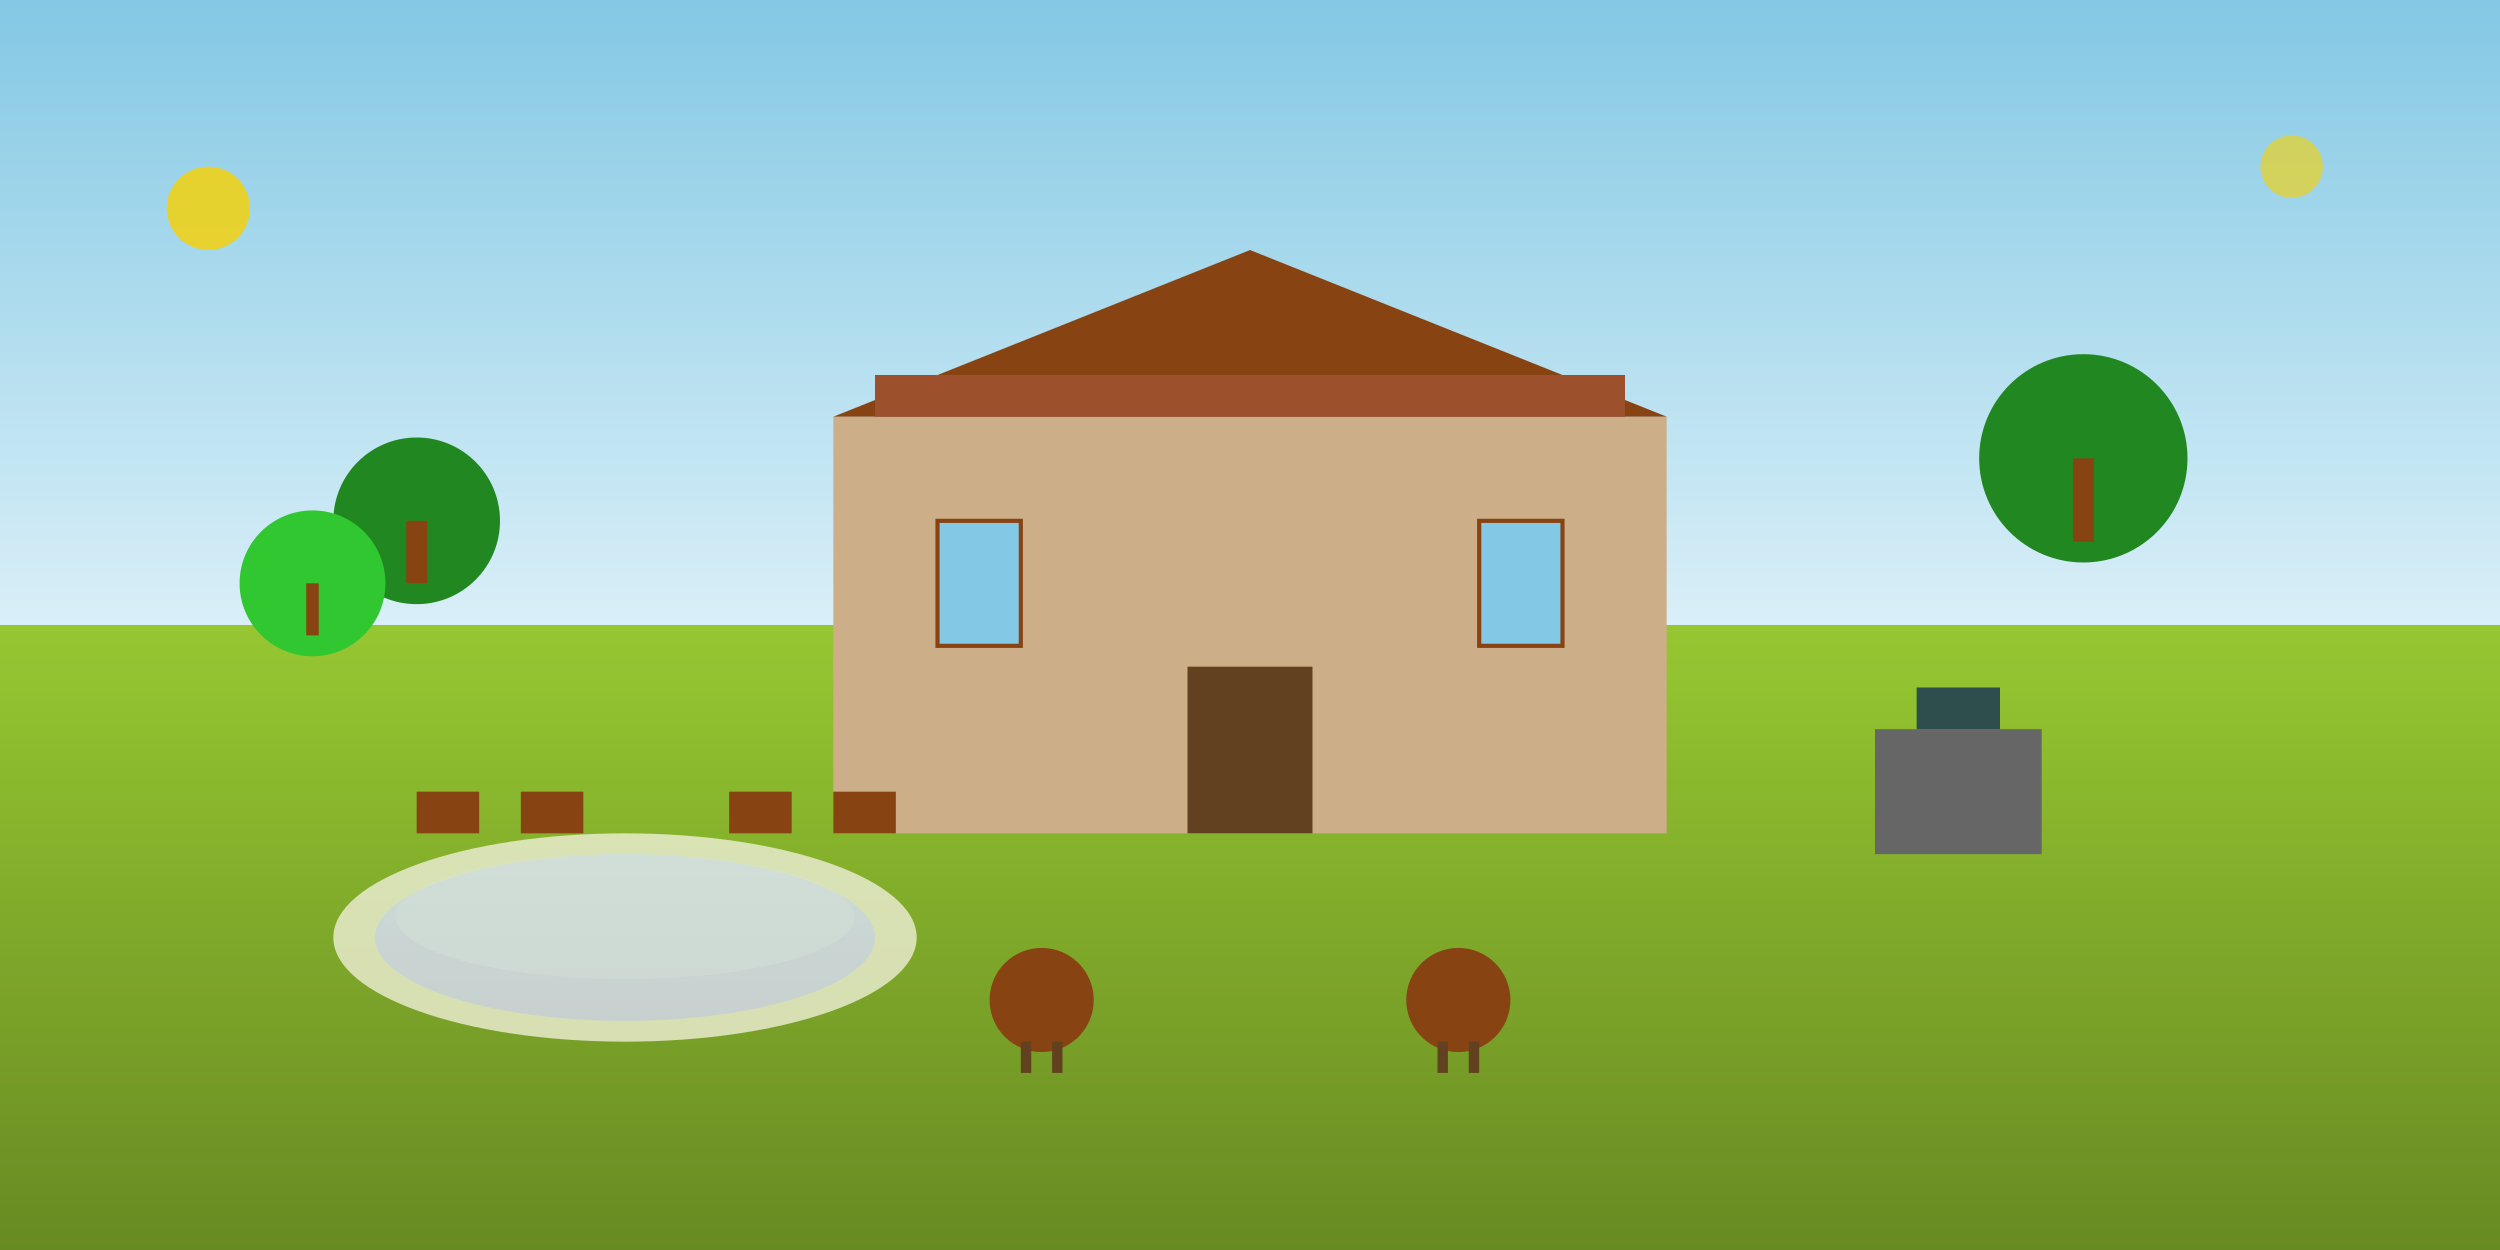 <svg xmlns="http://www.w3.org/2000/svg" viewBox="0 0 1200 600" width="1200" height="600">
  <rect x="0" y="0" width="1200" height="600" fill="#333333" stroke="none"/>
  <defs>
    <linearGradient id="skyGrad" x1="0%" y1="0%" x2="0%" y2="100%">
      <stop offset="0%" style="stop-color:#87CEEB;stop-opacity:1" />
      <stop offset="100%" style="stop-color:#E0F6FF;stop-opacity:1" />
    </linearGradient>
    <linearGradient id="grassGrad" x1="0%" y1="0%" x2="0%" y2="100%">
      <stop offset="0%" style="stop-color:#9ACD32;stop-opacity:1" />
      <stop offset="100%" style="stop-color:#6B8E23;stop-opacity:1" />
    </linearGradient>
    <linearGradient id="poolGrad" x1="0%" y1="0%" x2="0%" y2="100%">
      <stop offset="0%" style="stop-color:#4A90E2;stop-opacity:1" />
      <stop offset="100%" style="stop-color:#2E5BBA;stop-opacity:1" />
    </linearGradient>
  </defs>
  
  <!-- Sky background -->
  <rect width="1200" height="300" fill="url(#skyGrad)"/>
  
  <!-- Ground/Grass -->
  <rect x="0" y="300" width="1200" height="300" fill="url(#grassGrad)"/>
  
  <!-- Trees in background -->
  <circle cx="200" cy="250" r="40" fill="#228B22"/>
  <rect x="195" y="250" width="10" height="30" fill="#8B4513"/>
  
  <circle cx="1000" cy="220" r="50" fill="#228B22"/>
  <rect x="995" y="220" width="10" height="40" fill="#8B4513"/>
  
  <circle cx="150" cy="280" r="35" fill="#32CD32"/>
  <rect x="147" y="280" width="6" height="25" fill="#8B4513"/>
  
  <!-- Main quincho building -->
  <rect x="400" y="200" width="400" height="200" fill="#D2B48C"/>
  <path d="M400 200 L600 120 L800 200" fill="#8B4513"/>
  
  <!-- Quincho roof details -->
  <rect x="420" y="180" width="360" height="20" fill="#A0522D"/>
  
  <!-- Windows -->
  <rect x="450" y="250" width="40" height="60" fill="#87CEEB" stroke="#8B4513" stroke-width="2"/>
  <rect x="710" y="250" width="40" height="60" fill="#87CEEB" stroke="#8B4513" stroke-width="2"/>
  
  <!-- Door -->
  <rect x="570" y="320" width="60" height="80" fill="#654321"/>
  
  <!-- Pool -->
  <ellipse cx="300" cy="450" rx="120" ry="40" fill="url(#poolGrad)"/>
  <ellipse cx="300" cy="440" rx="110" ry="30" fill="#87CEEB" opacity="0.3"/>
  
  <!-- Pool deck -->
  <ellipse cx="300" cy="450" rx="140" ry="50" fill="#F5F5DC" opacity="0.8"/>
  
  <!-- Outdoor furniture -->
  <rect x="200" y="380" width="30" height="20" fill="#8B4513"/>
  <rect x="250" y="380" width="30" height="20" fill="#8B4513"/>
  <rect x="350" y="380" width="30" height="20" fill="#8B4513"/>
  <rect x="400" y="380" width="30" height="20" fill="#8B4513"/>
  
  <!-- BBQ area -->
  <rect x="900" y="350" width="80" height="60" fill="#696969"/>
  <rect x="920" y="330" width="40" height="20" fill="#2F4F4F"/>
  
  <!-- Tables and chairs -->
  <circle cx="500" cy="480" r="25" fill="#8B4513"/>
  <rect x="490" y="500" width="5" height="15" fill="#654321"/>
  <rect x="505" y="500" width="5" height="15" fill="#654321"/>
  
  <circle cx="700" cy="480" r="25" fill="#8B4513"/>
  <rect x="690" y="500" width="5" height="15" fill="#654321"/>
  <rect x="705" y="500" width="5" height="15" fill="#654321"/>
  
  <!-- Decorative elements -->
  <circle cx="100" cy="100" r="20" fill="#FFD700" opacity="0.8"/>
  <circle cx="1100" cy="80" r="15" fill="#FFD700" opacity="0.6"/>
  
  <!-- Text overlay area (for title) -->
  <rect x="0" y="0" width="1200" height="600" fill="rgba(0,0,0,0.1)" opacity="0.3"/>
</svg>
